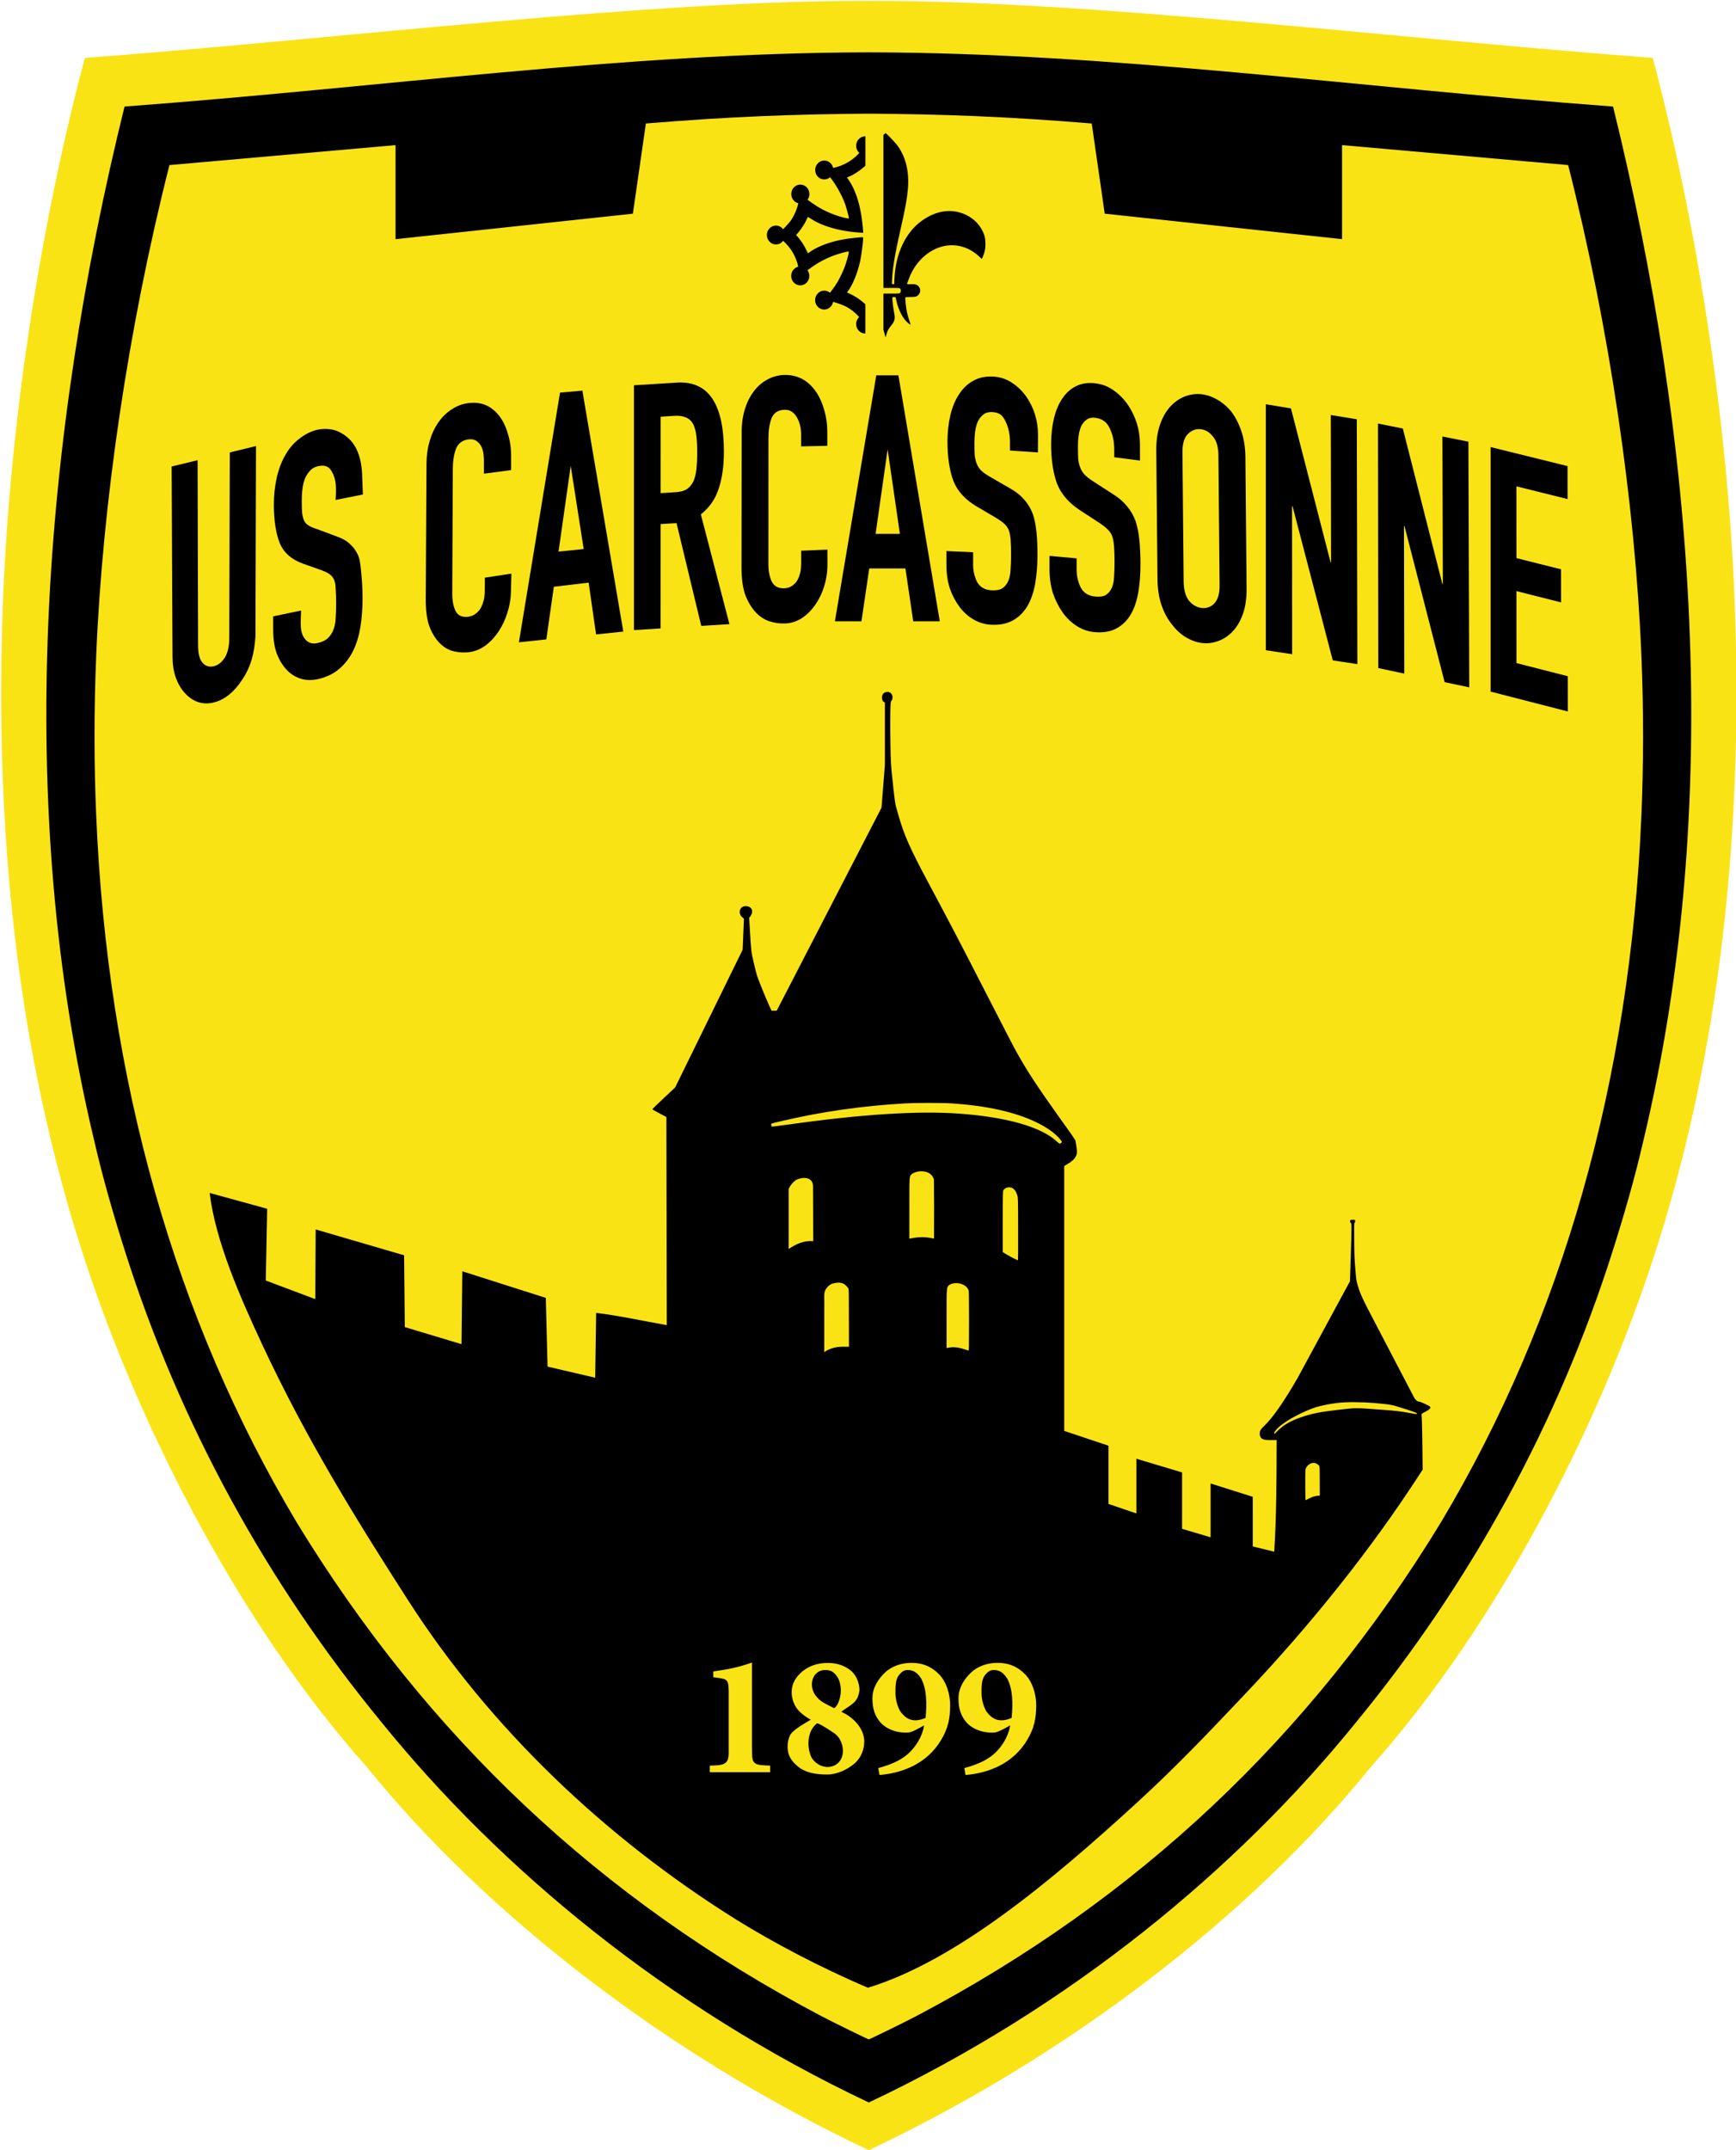 <?xml version="1.0" encoding="UTF-8" standalone="no"?>
<!-- Created with Inkscape (http://www.inkscape.org/) -->

<svg
   width="149.588mm"
   height="185.208mm"
   viewBox="0 0 149.588 185.208"
   version="1.1"
   id="svg5"
   xml:space="preserve"
   inkscape:version="1.2 (dc2aeda, 2022-05-15)"
   sodipodi:docname="Logo US Carcassonne - 2023.svg"
   xmlns:inkscape="http://www.inkscape.org/namespaces/inkscape"
   xmlns:sodipodi="http://sodipodi.sourceforge.net/DTD/sodipodi-0.dtd"
   xmlns="http://www.w3.org/2000/svg"
   xmlns:svg="http://www.w3.org/2000/svg"><sodipodi:namedview
     id="namedview7"
     pagecolor="#ffffff"
     bordercolor="#000000"
     borderopacity="0.25"
     inkscape:showpageshadow="2"
     inkscape:pageopacity="0.0"
     inkscape:pagecheckerboard="0"
     inkscape:deskcolor="#d1d1d1"
     inkscape:document-units="mm"
     showgrid="false"
     inkscape:zoom="3.719096"
     inkscape:cx="211.34168"
     inkscape:cy="319.43246"
     inkscape:window-width="1920"
     inkscape:window-height="888"
     inkscape:window-x="0"
     inkscape:window-y="25"
     inkscape:window-maximized="0"
     inkscape:current-layer="layer1" /><defs
     id="defs2" /><g
     inkscape:label="Calque 1"
     inkscape:groupmode="layer"
     id="layer1"
     transform="translate(247.067,189.113)"><g
       id="g4936"
       transform="matrix(0.971,0,0,0.971,-7.064,-5.407)"
       style="stroke-width:1.029;stroke:none"><path
         id="path4293"
         style="fill:#fae314;fill-opacity:1;stroke:none;stroke-width:0.051;stroke-dasharray:none"
         d="m -170.072,-189.113 c -19.281,-0.061 -45.89,3.253 -69.568,5.061 -3.698,13.864 -6.625,31.369 -7.27,48.313 -0.749,19.676 1.112,39.633 7.316,58.463 5.018,15.228 13.895,32.407 25.015,44.876 10.543,13.024 26.601,25.492 44.507,33.946 17.906,-8.454 33.964,-20.922 44.508,-33.946 11.12,-12.47 19.997,-29.648 25.015,-44.876 6.204,-18.83 8.066,-38.787 7.316,-58.463 -0.645,-16.944 -3.572,-34.449 -7.27,-48.313 -23.679,-1.807 -50.288,-5.122 -69.568,-5.061 z" /><path
         id="path323"
         style="fill:#000000;stroke:none;stroke-width:0.051;stroke-dasharray:none"
         d="m -170.072,-184.55 c -21.695,0.039 -43.073,3.102 -66.047,4.809 -7.225,29.285 -9.909,61.709 -2.661,91.86 0.737,3.211 1.713,6.565 2.707,9.7 4.85,15.282 12.587,29.388 22.751,41.757 10.543,13.024 25.344,25.283 43.25,33.737 17.906,-8.454 32.707,-20.714 43.25,-33.737 10.164,-12.369 17.901,-26.475 22.751,-41.757 0.995,-3.135 1.97,-6.489 2.707,-9.7 7.248,-30.15 4.564,-62.574 -2.661,-91.86 -22.974,-1.707 -44.352,-4.77 -66.047,-4.809 z" /><path
         id="path327"
         style="fill:#fae314;fill-opacity:1;stroke:none;stroke-width:0.051;stroke-dasharray:none"
         d="m -170.072,-179.109 c -6.675,0.051 -12.122,0.246 -19.782,0.871 l -1.154,8 -21.061,2.261 v -8.342 l -20.065,1.77 c -3.676,14.487 -5.945,30.05 -6.5,43.519 -0.208,5.053 -0.19,9.656 0,14.175 0.99,23.524 6.977,44.608 17.808,62.735 11.608,19.015 26.948,33.44 46.541,43.77 1.116,0.588 4.146,2.063 4.213,2.063 0.067,-3.869e-4 3.097,-1.475 4.214,-2.063 19.593,-10.331 34.933,-24.756 46.541,-43.77 10.83,-18.126 16.817,-39.211 17.807,-62.735 0.19,-4.52 0.209,-9.123 5.2e-4,-14.175 -0.555,-13.469 -2.824,-29.032 -6.5,-43.519 l -20.065,-1.77 v 8.342 l -21.061,-2.261 -1.153,-8 c -7.66,-0.625 -13.107,-0.821 -19.782,-0.871 z" /></g><g
       id="g4355"
       transform="matrix(0.971,0,0,0.971,-7.064,-5.407)"
       style="stroke-width:1.029;stroke:none"><path
         d="m -224.453,-149.623 -0.049,16.893 c -0.098,1.371 -0.351,2.623 -1.192,3.854 -0.339,0.527 -0.728,0.966 -1.166,1.318 -0.438,0.352 -0.903,0.583 -1.397,0.693 -0.493,0.111 -0.957,0.088 -1.392,-0.068 -0.42,-0.159 -0.798,-0.425 -1.132,-0.798 -0.335,-0.374 -0.598,-0.824 -0.788,-1.349 -0.191,-0.546 -0.289,-1.164 -0.292,-1.854 l -0.078,-16.878 2.304,-0.557 0.042,16.398 c 2.7e-4,0.752 0.132,1.275 0.394,1.571 0.262,0.295 0.59,0.398 0.984,0.309 0.394,-0.089 0.724,-0.341 0.988,-0.756 0.265,-0.416 0.4,-1.001 0.403,-1.756 l 0.046,-16.457 z"
         style="font-weight:bold;font-size:66.667px;font-family:'DIN Condensed';-inkscape-font-specification:'DIN Condensed,  Bold';text-align:center;text-anchor:middle;white-space:pre;fill:#000000;stroke:none;stroke-width:0.051"
         id="path5466"
         class="UnoptimicedTransforms"
         sodipodi:nodetypes="cccsscscccccsssccc" /><path
         d="m -214.967,-145.327 -2.422,0.486 c 0.067,-1.043 0.067,-1.767 -0.283,-2.422 -0.242,-0.49 -0.558,-0.691 -1.149,-0.601 -0.319,0.049 -0.578,0.17 -0.776,0.364 -0.198,0.194 -0.358,0.424 -0.48,0.689 -0.122,0.286 -0.205,0.607 -0.249,0.963 -0.045,0.336 -0.066,0.688 -0.065,1.057 0.002,0.43 0.011,0.788 0.028,1.072 0.032,0.281 0.095,0.527 0.188,0.736 0.231,0.441 0.736,0.59 1.197,0.748 l 1.666,0.623 c 0.507,0.169 0.916,0.405 1.228,0.708 0.31,0.282 0.554,0.636 0.731,1.061 0.162,0.447 0.202,1.098 0.262,1.703 0.06,0.585 0.09,1.264 0.092,2.038 0.002,0.893 -0.062,1.74 -0.191,2.542 -0.13,0.783 -0.34,1.475 -0.631,2.078 -0.307,0.627 -0.711,1.159 -1.212,1.597 -0.504,0.439 -1.123,0.746 -1.859,0.922 -0.559,0.133 -1.083,0.127 -1.573,-0.02 -0.492,-0.148 -0.916,-0.414 -1.274,-0.799 -0.359,-0.387 -0.649,-0.862 -0.871,-1.427 -0.206,-0.59 -0.312,-1.255 -0.316,-1.994 l -0.006,-1.313 2.478,-0.516 -0.032,1.029 c 0.003,0.569 0.038,0.953 0.285,1.366 0.261,0.388 0.617,0.622 1.207,0.489 0.392,-0.088 0.692,-0.226 0.901,-0.413 0.224,-0.211 0.395,-0.469 0.513,-0.776 0.118,-0.307 0.184,-0.652 0.198,-1.035 0.029,-0.407 0.042,-0.851 0.041,-1.332 -0.002,-0.561 -0.018,-1.02 -0.049,-1.375 -0.034,-0.92 -0.459,-1.236 -1.199,-1.511 l -1.668,-0.592 c -1.018,-0.359 -1.712,-0.959 -2.076,-1.799 -0.349,-0.867 -0.528,-1.994 -0.536,-3.381 -0.005,-0.829 0.078,-1.63 0.246,-2.404 0.169,-0.773 0.424,-1.454 0.765,-2.043 0.324,-0.585 0.734,-1.068 1.228,-1.447 0.507,-0.4 1.139,-0.754 1.825,-0.849 0.576,-0.08 1.185,-0.027 1.651,0.192 0.479,0.216 0.889,0.532 1.232,0.947 0.681,0.866 0.897,2.042 0.899,3.284 z"
         style="font-weight:bold;font-size:66.667px;font-family:'DIN Condensed';-inkscape-font-specification:'DIN Condensed,  Bold';text-align:center;text-anchor:middle;white-space:pre;fill:#000000;stroke:none;stroke-width:0.051"
         id="path5468"
         sodipodi:nodetypes="ccccscccccccccccccsscsccccccscsccccccccccscccc" /><path
         d="m -201.788,-138.31 -0.038,1.435 c -7.7e-4,0.674 -0.1,1.33 -0.298,1.967 -0.183,0.616 -0.442,1.181 -0.778,1.694 -0.336,0.514 -0.733,0.944 -1.192,1.289 -0.444,0.323 -0.926,0.518 -1.447,0.584 -0.445,0.056 -0.897,0.03 -1.357,-0.077 -0.461,-0.107 -0.875,-0.345 -1.242,-0.712 -0.368,-0.367 -0.673,-0.856 -0.917,-1.466 -0.228,-0.632 -0.339,-1.454 -0.333,-2.464 l 0.068,-12.025 c 0.004,-0.71 0.1,-1.379 0.286,-2.006 0.186,-0.626 0.449,-1.179 0.786,-1.657 0.337,-0.478 0.734,-0.861 1.191,-1.149 0.471,-0.309 0.987,-0.492 1.547,-0.548 1.088,-0.11 1.968,0.273 2.644,1.146 0.33,0.427 0.585,0.953 0.764,1.577 0.195,0.602 0.292,1.275 0.291,2.02 l -0.001,1.208 -2.416,0.321 0.003,-0.888 c 0.002,-0.605 -0.019,-1.187 -0.275,-1.604 -0.256,-0.416 -0.603,-0.602 -1.042,-0.556 -0.576,0.06 -0.964,0.343 -1.164,0.848 -0.184,0.484 -0.278,1.091 -0.281,1.82 l -0.047,10.995 c -0.003,0.637 0.095,1.159 0.292,1.567 0.213,0.406 0.587,0.576 1.123,0.51 0.153,-0.019 0.314,-0.069 0.482,-0.151 0.184,-0.105 0.352,-0.248 0.505,-0.431 0.138,-0.181 0.253,-0.42 0.345,-0.718 0.092,-0.298 0.139,-0.662 0.14,-1.092 l 0.003,-1.074 z"
         style="font-weight:bold;font-size:66.667px;font-family:'DIN Condensed';-inkscape-font-specification:'DIN Condensed,  Bold';text-align:center;text-anchor:middle;white-space:pre;fill:#000000;stroke:none;stroke-width:0.051"
         id="path5470"
         sodipodi:nodetypes="cccscscccsccscccccccccsccccccccccc" /><path
         d="m -195.374,-140.489 -1.15,-7.377 -1.082,7.604 z m -5.748,8.271 3.649,-22.147 1.984,-0.175 3.63,21.373 -2.415,0.252 -0.66,-4.595 -3.088,0.367 -0.667,4.67 z"
         style="font-weight:bold;font-size:66.667px;font-family:'DIN Condensed';-inkscape-font-specification:'DIN Condensed,  Bold';text-align:center;text-anchor:middle;white-space:pre;fill:#000000;stroke:none;stroke-width:0.051"
         id="path5472"
         sodipodi:nodetypes="ccccccccccccc" /><path
         d="m -188.546,-152.228 -0.002,6.78 1.345,-0.084 c 0.417,-0.026 0.75,-0.118 0.997,-0.276 0.247,-0.178 0.441,-0.414 0.58,-0.707 0.124,-0.293 0.209,-0.644 0.256,-1.054 0.047,-0.43 0.07,-0.92 0.071,-1.47 4.2e-4,-0.55 -0.022,-1.027 -0.069,-1.431 -0.046,-0.425 -0.139,-0.786 -0.278,-1.083 -0.294,-0.552 -0.85,-0.803 -1.671,-0.752 z m -2.368,18.929 v -21.717 l 3.809,-0.237 c 2.787,-0.173 4.177,1.871 4.173,6.129 -0.001,1.282 -0.157,2.381 -0.467,3.295 -0.295,0.913 -0.821,1.668 -1.579,2.264 l 2.538,9.738 -2.5,0.156 -2.195,-9.12 -1.414,0.088 -0.003,9.257 z"
         style="font-weight:bold;font-size:66.667px;font-family:'DIN Condensed';-inkscape-font-specification:'DIN Condensed,  Bold';text-align:center;text-anchor:middle;white-space:pre;fill:#000000;stroke:none;stroke-width:0.051"
         id="path5474" /><path
         d="m -173.745,-140.436 0.002,1.333 c 7.7e-4,0.667 -0.097,1.308 -0.293,1.924 -0.182,0.596 -0.439,1.136 -0.774,1.62 -0.335,0.485 -0.732,0.882 -1.191,1.192 -0.445,0.289 -0.929,0.449 -1.453,0.478 -0.448,0.025 -0.904,-0.031 -1.369,-0.169 -0.466,-0.138 -0.886,-0.403 -1.26,-0.793 -0.374,-0.391 -0.687,-0.899 -0.936,-1.524 -0.234,-0.646 -0.351,-1.474 -0.35,-2.481 l 0.014,-12.039 c 8.1e-4,-0.714 0.095,-1.378 0.283,-1.992 0.188,-0.613 0.453,-1.145 0.795,-1.595 0.342,-0.45 0.744,-0.798 1.208,-1.044 0.478,-0.266 1.001,-0.401 1.569,-0.405 1.101,-0.007 1.991,0.459 2.675,1.396 0.333,0.458 0.591,1.006 0.773,1.645 0.197,0.619 0.296,1.299 0.297,2.041 l 0.001,1.204 -2.322,0.049 -4.6e-4,-1.029 c -2.8e-4,-0.605 -0.13,-1.127 -0.39,-1.566 -0.26,-0.44 -0.612,-0.657 -1.056,-0.651 -0.584,0.008 -0.976,0.256 -1.177,0.745 -0.185,0.469 -0.278,1.069 -0.279,1.8 l -0.005,11.121 c -2.6e-4,0.634 0.1,1.161 0.302,1.58 0.217,0.419 0.596,0.615 1.136,0.588 0.154,-0.008 0.316,-0.046 0.485,-0.115 0.184,-0.09 0.353,-0.221 0.507,-0.391 0.138,-0.169 0.253,-0.398 0.345,-0.687 0.092,-0.289 0.138,-0.646 0.137,-1.073 l -4.8e-4,-1.066 z"
         style="font-weight:bold;font-size:66.667px;font-family:'DIN Condensed';-inkscape-font-specification:'DIN Condensed,  Bold';text-align:center;text-anchor:middle;white-space:pre;fill:#000000;stroke:none;stroke-width:0.051"
         id="path5476" /><path
         d="m -167.313,-141.833 -1.089,-7.497 -1.067,7.497 z m -5.767,7.755 3.672,-21.818 h 1.963 l 3.672,21.818 h -2.356 l -0.693,-4.688 h -3.21 l -0.693,4.688 z"
         style="font-weight:bold;font-size:66.667px;font-family:'DIN Condensed';-inkscape-font-specification:'DIN Condensed,  Bold';text-align:center;text-anchor:middle;white-space:pre;fill:#000000;stroke:none;stroke-width:0.051"
         id="path5478"
         sodipodi:nodetypes="ccccccccccccc" /><path
         d="m -155.063,-149.058 -2.481,-0.169 0.002,-0.704 c 0.002,-0.715 -0.128,-1.336 -0.39,-1.864 -0.247,-0.548 -0.549,-0.805 -1.155,-0.842 -0.327,-0.02 -0.592,0.046 -0.794,0.199 -0.203,0.152 -0.366,0.348 -0.491,0.587 -0.125,0.26 -0.211,0.563 -0.257,0.909 -0.047,0.326 -0.07,0.673 -0.07,1.042 7e-5,0.43 0.008,0.789 0.023,1.076 0.031,0.288 0.093,0.547 0.187,0.777 0.093,0.23 0.225,0.431 0.396,0.603 0.186,0.173 0.434,0.35 0.744,0.529 l 1.806,1.041 c 0.523,0.291 0.945,0.627 1.266,1.007 0.321,0.36 0.572,0.776 0.754,1.249 0.166,0.492 0.278,1.051 0.337,1.677 0.058,0.605 0.086,1.298 0.082,2.08 -0.004,0.9 -0.076,1.736 -0.217,2.508 -0.14,0.751 -0.364,1.389 -0.67,1.914 -0.322,0.544 -0.742,0.965 -1.261,1.263 -0.519,0.298 -1.154,0.433 -1.903,0.405 -0.567,-0.021 -1.096,-0.171 -1.588,-0.449 -0.492,-0.278 -0.916,-0.655 -1.272,-1.129 -0.356,-0.475 -0.643,-1.018 -0.861,-1.63 -0.203,-0.632 -0.305,-1.311 -0.307,-2.037 l -0.003,-1.294 2.371,0.107 2.5e-4,1.109 c 1.3e-4,0.563 0.124,1.081 0.37,1.553 0.262,0.452 0.692,0.69 1.291,0.715 0.399,0.017 0.706,-0.041 0.92,-0.172 0.23,-0.15 0.407,-0.363 0.53,-0.638 0.123,-0.275 0.193,-0.602 0.209,-0.982 0.032,-0.399 0.048,-0.84 0.049,-1.321 0.001,-0.562 -0.013,-1.025 -0.042,-1.389 -0.03,-0.364 -0.09,-0.659 -0.182,-0.885 -0.107,-0.227 -0.253,-0.416 -0.437,-0.566 -0.169,-0.15 -0.4,-0.312 -0.692,-0.488 l -1.692,-0.996 c -1.025,-0.6 -1.718,-1.359 -2.078,-2.275 -0.345,-0.938 -0.52,-2.095 -0.523,-3.47 -0.002,-0.823 0.083,-1.6 0.254,-2.332 0.171,-0.733 0.429,-1.357 0.773,-1.873 0.329,-0.517 0.744,-0.915 1.245,-1.193 0.516,-0.298 1.126,-0.424 1.828,-0.379 0.592,0.038 1.129,0.217 1.61,0.537 0.496,0.32 0.92,0.727 1.275,1.222 0.706,1.028 1.056,2.174 1.05,3.439 z"
         style="font-weight:bold;font-size:66.667px;font-family:'DIN Condensed';-inkscape-font-specification:'DIN Condensed,  Bold';text-align:center;text-anchor:middle;white-space:pre;fill:#000000;stroke:none;stroke-width:0.051"
         id="path5480"
         sodipodi:nodetypes="ccccssccccccccccccccssssccccscccsccccccccccccscccc" /><path
         d="m -146.006,-148.338 -2.284,-0.291 -0.002,-0.691 c -0.002,-0.701 -0.131,-1.318 -0.388,-1.852 -0.242,-0.553 -0.659,-0.871 -1.25,-0.954 -0.32,-0.045 -0.579,-6.7e-4 -0.777,0.133 -0.199,0.133 -0.36,0.313 -0.483,0.538 -0.123,0.246 -0.208,0.537 -0.254,0.875 -0.046,0.318 -0.069,0.659 -0.069,1.024 -4e-5,0.426 0.008,0.782 0.023,1.068 0.031,0.288 0.093,0.55 0.185,0.785 0.092,0.235 0.224,0.444 0.393,0.627 0.185,0.185 0.43,0.376 0.737,0.575 l 1.781,1.148 c 0.514,0.321 0.928,0.68 1.244,1.077 0.316,0.377 0.564,0.805 0.745,1.287 0.166,0.5 0.28,1.064 0.343,1.694 0.062,0.61 0.095,1.308 0.099,2.095 0.004,0.909 -0.059,1.753 -0.19,2.533 -0.131,0.761 -0.346,1.405 -0.645,1.933 -0.315,0.549 -0.729,0.969 -1.245,1.261 -0.518,0.293 -1.154,0.415 -1.909,0.363 -0.573,-0.039 -1.109,-0.211 -1.609,-0.516 -0.501,-0.306 -0.933,-0.713 -1.295,-1.219 -0.363,-0.508 -0.654,-1.084 -0.875,-1.728 -0.205,-0.664 -0.307,-1.373 -0.305,-2.123 l 0.003,-1.187 2.403,0.222 -1.9e-4,0.991 c -1.1e-4,0.579 0.124,1.117 0.374,1.613 0.264,0.477 0.699,0.739 1.301,0.787 0.4,0.032 0.707,-0.015 0.921,-0.142 0.229,-0.145 0.404,-0.357 0.525,-0.633 0.121,-0.276 0.189,-0.608 0.203,-0.994 0.029,-0.405 0.043,-0.853 0.042,-1.342 -0.001,-0.57 -0.018,-1.039 -0.049,-1.408 -0.031,-0.369 -0.093,-0.669 -0.184,-0.902 -0.107,-0.234 -0.251,-0.432 -0.434,-0.593 -0.168,-0.16 -0.397,-0.336 -0.687,-0.529 l -1.685,-1.098 c -1.025,-0.665 -1.719,-1.471 -2.078,-2.416 -0.344,-0.965 -0.514,-2.134 -0.511,-3.506 0.002,-0.817 0.09,-1.581 0.263,-2.291 0.173,-0.708 0.431,-1.3 0.774,-1.778 0.326,-0.478 0.736,-0.831 1.229,-1.059 0.506,-0.245 1.101,-0.315 1.785,-0.211 0.575,0.087 1.094,0.305 1.56,0.653 0.479,0.349 0.89,0.777 1.234,1.282 0.686,1.048 1.03,2.184 1.036,3.412 z"
         style="font-weight:bold;font-size:66.667px;font-family:'DIN Condensed';-inkscape-font-specification:'DIN Condensed,  Bold';text-align:center;text-anchor:middle;white-space:pre;fill:#000000;stroke:none;stroke-width:0.051"
         id="path5482" /><path
         d="m -144.561,-149.215 c -0.008,-0.866 0.098,-1.623 0.319,-2.272 0.221,-0.65 0.519,-1.185 0.895,-1.605 0.361,-0.401 0.77,-0.699 1.226,-0.894 0.473,-0.194 0.948,-0.277 1.425,-0.248 0.478,0.029 0.951,0.17 1.419,0.422 0.484,0.254 0.923,0.609 1.318,1.064 0.38,0.475 0.69,1.059 0.932,1.753 0.242,0.694 0.367,1.483 0.375,2.367 l 0.104,11.587 c 0.008,0.924 -0.102,1.702 -0.332,2.333 -0.23,0.63 -0.53,1.139 -0.902,1.526 -0.386,0.405 -0.82,0.692 -1.299,0.86 -0.463,0.17 -0.934,0.226 -1.412,0.17 -0.477,-0.056 -0.954,-0.224 -1.431,-0.502 -0.46,-0.276 -0.875,-0.657 -1.244,-1.143 -0.384,-0.467 -0.692,-1.035 -0.925,-1.705 -0.233,-0.669 -0.353,-1.456 -0.361,-2.361 z m 2.429,11.594 c 0.007,0.749 0.165,1.322 0.474,1.72 0.325,0.38 0.703,0.593 1.134,0.641 0.432,0.047 0.802,-0.085 1.108,-0.398 0.323,-0.332 0.481,-0.876 0.474,-1.631 l -0.105,-11.516 c -0.007,-0.756 -0.175,-1.319 -0.504,-1.689 -0.313,-0.389 -0.686,-0.597 -1.118,-0.627 -0.431,-0.029 -0.806,0.127 -1.125,0.47 -0.303,0.323 -0.451,0.859 -0.444,1.609 z"
         style="font-weight:bold;font-size:66.667px;font-family:'DIN Condensed';-inkscape-font-specification:'DIN Condensed,  Bold';text-align:center;text-anchor:middle;white-space:pre;fill:#000000;stroke:none;stroke-width:0.051"
         id="path5484" /><path
         d="m -134.839,-131.513 v -21.818 l 2.23,0.368 3.514,13.647 0.045,0.007 -0.022,-13.07 2.305,0.381 0.05,21.717 -2.182,-0.331 -3.568,-13.67 -0.046,-0.007 0.009,13.13 z"
         style="font-weight:bold;font-size:66.667px;font-family:'DIN Condensed';-inkscape-font-specification:'DIN Condensed,  Bold';text-align:center;text-anchor:middle;white-space:pre;fill:#000000;stroke:none;stroke-width:0.051"
         id="path5486" /><path
         d="m -124.859,-129.929 -0.025,-21.692 2.202,0.442 3.506,13.777 0.045,0.009 -0.037,-13.081 2.305,0.463 0.075,21.793 -2.183,-0.463 -3.562,-13.839 -0.045,-0.009 0.024,13.089 z"
         style="font-weight:bold;font-size:66.667px;font-family:'DIN Condensed';-inkscape-font-specification:'DIN Condensed,  Bold';text-align:center;text-anchor:middle;white-space:pre;fill:#000000;stroke:none;stroke-width:0.051"
         id="path5488" /><path
         d="m -114.89,-127.841 v -21.692 l 6.825,1.685 0.003,2.926 -4.542,-1.128 0.002,6.365 3.961,0.995 0.003,2.934 -3.963,-1.001 0.002,6.385 4.554,1.164 0.004,3.128 z"
         style="font-weight:bold;font-size:66.667px;font-family:'DIN Condensed';-inkscape-font-specification:'DIN Condensed,  Bold';text-align:center;text-anchor:middle;white-space:pre;fill:#000000;stroke:none;stroke-width:0.051"
         id="path5490" /></g><path
       id="path329"
       style="fill:#000000;stroke:none;stroke-width:0.05;stroke-dasharray:none"
       d="m -170.581,-129.515 c -0.167,-0.004 -0.336,0.069 -0.408,0.19 -0.134,0.227 -0.085,0.6 0.09,0.68 l 0.08,0.036 v 2.7 2.699 l -0.144,1.832 -0.144,1.831 -4.516,8.746 -4.517,8.746 h -0.222 -0.222 l -0.251,-0.551 c -0.285,-0.625 -0.851,-2.025 -0.996,-2.462 -0.053,-0.16 -0.187,-0.685 -0.297,-1.167 -0.218,-0.954 -0.208,-0.872 -0.322,-2.766 l -0.063,-1.049 0.079,-0.103 c 0.347,-0.455 0.162,-0.905 -0.373,-0.908 -0.315,-0.002 -0.518,0.193 -0.518,0.498 0,0.189 0.067,0.328 0.225,0.463 l 0.137,0.117 -0.056,1.339 -0.056,1.339 -2.907,5.929 -2.907,5.93 -0.985,0.923 c -0.542,0.508 -0.985,0.937 -0.985,0.953 0,0.016 0.273,0.175 0.607,0.351 l 0.607,0.321 0.034,17.928 c -2.053,-0.367 -4.323,-0.86 -6.087,-1.053 l -0.081,5.579 -4.105,-0.956 -0.152,-5.921 -7.194,-2.29 -0.069,6.277 -4.886,-1.469 -0.06,-6.186 -7.622,-2.227 -0.032,6.003 -4.266,-1.603 0.121,-6.18 -4.958,-1.363 c 0.498,4.127 2.631,8.997 4.555,13.112 3.77,8.064 8.002,14.912 12.59,22.043 7.046,10.95 16.909,20.357 28.189,27.411 3.221,2.001 7.33,4.171 11.392,5.895 7.595,-2.323 15.825,-9.208 23.249,-16.009 3.595,-3.294 6.479,-6.38 9.037,-9.068 6.128,-6.443 11.147,-12.865 15.019,-18.797 l 0.491,-0.752 -0.02,-1.93 c -0.011,-1.061 -0.033,-2.124 -0.049,-2.362 -0.017,-0.238 -0.022,-0.457 -0.015,-0.488 0.008,-0.031 0.098,-0.097 0.199,-0.146 0.584,-0.284 0.688,-0.455 0.368,-0.604 -0.084,-0.039 -0.271,-0.128 -0.415,-0.197 -0.145,-0.069 -0.295,-0.125 -0.334,-0.125 -0.222,0 -0.349,-0.202 -0.436,-0.297 l -3.561,-6.816 c -0.884,-1.691 -1.082,-2.084 -1.34,-2.932 -0.103,-0.34 -0.12,-0.458 -0.197,-1.361 -0.071,-0.831 -0.087,-1.224 -0.097,-2.474 -0.012,-1.342 -0.008,-1.491 0.04,-1.544 0.03,-0.034 0.049,-0.098 0.043,-0.151 -0.01,-0.085 -0.022,-0.093 -0.163,-0.102 -0.084,-0.005 -0.183,0.006 -0.219,0.026 -0.084,0.045 -0.085,0.168 -9.7e-4,0.243 0.06,0.054 0.065,0.1 0.065,0.561 0,0.276 -0.03,1.397 -0.066,2.489 l -0.066,1.986 -4.508,8.324 c -1.171,2.032 -2.162,3.453 -2.89,4.142 -0.175,0.167 -0.386,0.35 -0.376,0.652 0.007,0.234 0.086,0.419 0.308,0.492 0.332,0.109 0.751,0.057 1.15,0.064 -0.007,3.225 -0.01,6.453 -0.207,9.615 l -1.851,-0.45 V -60.187 l -3.634,-1.146 v 4.635 l -2.457,-0.729 v -4.859 l -3.934,-1.178 v 4.712 l -2.409,-0.818 v -5.017 l -3.814,-1.276 V -88.679 l 0.294,-0.174 c 0.557,-0.33 0.806,-0.657 0.807,-1.058 1.9e-4,-0.111 -0.029,-0.351 -0.064,-0.535 -0.036,-0.183 -0.065,-0.36 -0.065,-0.394 -1.2e-4,-0.073 -0.18,-0.335 -1.544,-2.24 -1.758,-2.457 -2.698,-3.899 -3.551,-5.443 -0.272,-0.493 -0.87,-1.647 -2.618,-5.055 -2.291,-4.467 -3.096,-6.006 -5.004,-9.574 -1.55,-2.898 -2.062,-4.053 -2.528,-5.706 -0.082,-0.292 -0.17,-0.599 -0.196,-0.68 -0.099,-0.318 -0.167,-0.836 -0.375,-2.864 -0.088,-0.858 -0.104,-1.158 -0.131,-2.56 -0.018,-0.873 -0.021,-2.062 -0.01,-2.641 0.021,-1.029 0.023,-1.055 0.094,-1.14 0.191,-0.228 0.097,-0.641 -0.168,-0.741 -0.051,-0.019 -0.107,-0.03 -0.162,-0.031 z m 3.55,35.404 c 0.795,6.6e-5 1.576,0.013 1.964,0.039 3.035,0.201 5.445,0.737 7.29,1.622 0.941,0.451 1.693,0.995 2.091,1.51 0.136,0.176 0.137,0.18 0.077,0.246 -0.122,0.135 -0.147,0.129 -0.377,-0.084 -1.366,-1.272 -4.303,-2.112 -8.437,-2.414 -3.536,-0.258 -8.458,0.058 -14.716,0.943 -0.817,0.115 -1.415,0.186 -1.432,0.17 -0.016,-0.016 -0.033,-0.078 -0.038,-0.139 -0.011,-0.129 -0.095,-0.098 0.865,-0.325 3.425,-0.809 6.982,-1.319 10.66,-1.529 0.448,-0.026 1.258,-0.039 2.054,-0.039 z m 0.363,6.414 0.073,0.15 0.02,2.504 -0.01,2.623 c -0.737,-0.185 -1.364,-0.163 -2.126,0.003 l 5e-4,-2.61 c 8e-4,-2.951 -0.016,-2.756 0.262,-2.993 0.525,-0.323 1.48,-0.298 1.781,0.323 z m -10.343,0.799 0.021,4.689 c -0.814,-0.053 -1.436,0.222 -2.122,0.678 3.4e-4,-1.722 6.8e-4,-3.443 9.8e-4,-5.165 0.144,-0.32 0.396,-0.63 0.68,-0.803 0.489,-0.238 1.439,-0.295 1.421,0.602 z m 16.866,0.055 c 0.351,-0.022 0.597,0.229 0.736,0.687 0.065,0.212 0.067,0.299 0.072,2.909 0.003,1.48 -0.002,2.69 -0.011,2.69 -0.483,-0.197 -0.869,-0.436 -1.312,-0.703 v -2.621 c 0,-2.462 0.004,-2.628 0.058,-2.728 0.155,-0.184 0.289,-0.223 0.457,-0.233 z m -13.842,8.665 c 0.036,0.07 0.052,0.12 0.06,0.577 l 0.015,4.491 c -0.673,-0.005 -1.332,-0.069 -2.131,0.46 l 0.005,-4.427 c 1.5e-4,-0.128 -0.042,-0.649 0.077,-0.892 0.105,-0.215 0.326,-0.458 0.579,-0.568 0.622,-0.182 1.033,-0.134 1.395,0.359 z m 10.391,0.239 c 0.018,0.071 0.03,1.147 0.03,2.639 -9.7e-4,2.307 -0.006,2.519 -0.054,2.517 -0.663,-0.209 -1.1,-0.39 -1.883,-0.218 v -2.492 c 0,-2.803 -0.006,-2.728 0.224,-2.935 0.519,-0.342 1.504,-0.13 1.684,0.489 z m 33.238,9.603 c 1.119,0.004 2.494,0.11 3.232,0.251 0.178,0.034 0.735,0.198 1.238,0.364 0.731,0.241 0.915,0.313 0.916,0.358 9.8e-4,0.072 0.029,0.074 -0.608,-0.039 -0.835,-0.148 -1.201,-0.192 -2.355,-0.279 -2.392,-0.18 -2.241,-0.18 -3.808,9.71e-4 -1.606,0.185 -2.308,0.326 -3.229,0.647 -0.902,0.314 -1.504,0.663 -1.995,1.158 -0.139,0.139 -0.255,0.253 -0.259,0.253 -0.004,-2.72e-4 -0.026,-0.012 -0.049,-0.027 -0.062,-0.039 0.207,-0.382 0.474,-0.606 0.699,-0.586 2.003,-1.274 3.14,-1.655 1.304,-0.346 2.158,-0.43 3.305,-0.427 z m -3.058,5.446 c 0.064,0.087 0.067,0.131 0.07,1.348 l 0.003,1.259 c -0.537,0.008 -0.783,0.173 -1.222,0.392 -0.016,0.006 -0.029,-0.56 -0.029,-1.322 0,-1.249 0.004,-1.34 0.062,-1.453 0.144,-0.279 0.414,-0.443 0.667,-0.439 0.213,0.003 0.328,0.126 0.449,0.214 z"
       sodipodi:nodetypes="sscccccccccccsscccsscccccccsccccccccccccccccssccsscccccssssccsscscsscscccccscccccccccccccccsscssssscscccsssssccsssccssssscscccscscscccccssccccccsccsssscccsssscccssssscsccsccccscscccc" /><g
       id="g2383"
       style="fill:#fae314;fill-opacity:1;stroke-width:1.029;stroke:none"
       transform="matrix(0.971,0,0,0.971,-7.064,-5.407)"><path
         d="m -176.188,-37.332 c -0.526,-0.515 -0.724,-1.169 -0.729,-1.751 0,-0.769 0.378,-1.357 0.939,-1.834 0.57,-0.477 1.342,-0.761 2.264,-0.761 0.836,0 1.484,0.243 1.997,0.641 0.522,0.389 0.819,1.142 0.819,1.778 -0.149,1.142 -0.719,1.231 -1.619,1.913 1.11,0.497 2.024,1.488 2.042,2.616 0,0.68 -0.238,1.422 -0.855,1.962 -0.617,0.539 -1.549,0.987 -2.438,0.987 -0.959,0 -1.851,-0.141 -2.497,-0.636 -0.646,-0.495 -1.013,-1.038 -1.013,-1.79 0,-0.389 0.045,-0.661 0.214,-1.043 0.218,-0.491 1.421,-1.125 1.847,-1.397 -0.287,-0.125 -0.739,-0.461 -0.969,-0.686 z m 1.179,4.257 c 0.707,0.825 1.773,0.787 2.301,0.18 0.642,-0.737 0.298,-2.069 -0.425,-2.545 -0.371,-0.244 -1.066,-0.725 -1.518,-0.892 -1.104,0.826 -0.848,2.685 -0.359,3.257 z m 0.896,-5.094 c 0.343,0.18 0.611,0.346 0.977,0.503 0.548,-0.384 0.928,-2.088 0.101,-2.998 -0.3,-0.331 -0.579,-0.393 -0.96,-0.383 -0.643,0.017 -1.154,0.557 -1.127,1.331 0.025,0.73 0.534,1.262 1.009,1.547 z"
         style="font-weight:bold;font-size:66.667px;font-family:Goudy-Serial;-inkscape-font-specification:'Goudy-Serial Bold';text-align:center;text-anchor:middle;white-space:pre;fill:#fae314;fill-opacity:1;stroke:none;stroke-width:0.021;stroke-dasharray:none"
         id="path557"
         sodipodi:nodetypes="sccsccccssssscsssscsccsssc" /><path
         d="m -165.162,-36.141 c -0.334,0.189 -1.06,0.612 -1.393,0.636 -1.019,0.073 -1.969,-0.314 -2.48,-0.892 -0.51,-0.578 -0.715,-1.246 -0.715,-2.131 0,-0.937 0.492,-1.693 1.098,-2.279 0.616,-0.596 1.461,-0.851 2.231,-0.874 1.141,-0.035 1.952,0.358 2.596,1.023 0.645,0.666 0.986,1.79 0.973,2.781 -0.015,1.165 -0.178,1.964 -0.773,2.985 -1.286,2.205 -3.552,2.993 -5.496,3.155 l -0.113,-0.614 c 1.31,-0.355 2.272,-0.795 3.007,-1.628 0.583,-0.661 0.945,-1.412 1.064,-2.16 z m -2.234,-4.455 c -0.311,0.381 -0.317,1.011 -0.308,1.653 0.009,0.625 0.222,1.179 0.387,1.496 0.545,0.818 1.242,1.095 2.286,0.644 0.118,-1.311 0.1,-2.544 -0.391,-3.486 -0.306,-0.466 -0.626,-0.743 -1.138,-0.76 -0.345,-0.012 -0.547,0.098 -0.837,0.452 z"
         style="font-weight:bold;font-size:66.667px;font-family:Goudy-Serial;-inkscape-font-specification:'Goudy-Serial Bold';text-align:center;text-anchor:middle;white-space:pre;fill:#fae314;fill-opacity:1;stroke:none;stroke-width:0.021;stroke-dasharray:none"
         id="path559"
         sodipodi:nodetypes="cssscssssccscsscccss" /><path
         style="fill:#fae314;fill-opacity:1;stroke:none;stroke-width:0.021;stroke-dasharray:none"
         d="m -183.872,-40.926 c 1.02,-0.148 2.018,-0.28 3.43,-0.788 v 7.48 c 0,1.112 0.053,1.212 0.224,1.403 0.221,0.248 0.822,0.234 1.395,0.264 v 0.587 h -5.358 v -0.587 c 1.214,-0.036 1.676,-0.067 1.676,-1.138 v -5.441 c 0,-1.235 -0.238,-1.088 -1.366,-1.265 z"
         id="path622"
         sodipodi:nodetypes="ccssccccsscc" /><path
         d="m -157.525,-36.141 c -0.334,0.189 -1.06,0.612 -1.393,0.636 -1.019,0.073 -1.969,-0.314 -2.48,-0.892 -0.51,-0.578 -0.715,-1.246 -0.715,-2.131 0,-0.937 0.492,-1.693 1.098,-2.279 0.616,-0.596 1.461,-0.851 2.231,-0.874 1.141,-0.035 1.952,0.358 2.596,1.023 0.645,0.666 0.986,1.79 0.973,2.781 -0.015,1.165 -0.178,1.964 -0.773,2.985 -1.286,2.205 -3.552,2.993 -5.496,3.155 l -0.113,-0.614 c 1.31,-0.355 2.272,-0.795 3.007,-1.628 0.583,-0.661 0.945,-1.412 1.064,-2.16 z m -2.234,-4.455 c -0.311,0.381 -0.317,1.011 -0.308,1.653 0.009,0.625 0.222,1.179 0.387,1.496 0.545,0.818 1.242,1.095 2.286,0.644 0.118,-1.311 0.1,-2.544 -0.391,-3.486 -0.306,-0.466 -0.626,-0.743 -1.138,-0.76 -0.345,-0.012 -0.547,0.098 -0.837,0.452 z"
         style="font-weight:bold;font-size:66.667px;font-family:Goudy-Serial;-inkscape-font-specification:'Goudy-Serial Bold';text-align:center;text-anchor:middle;white-space:pre;fill:#fae314;fill-opacity:1;stroke:none;stroke-width:0.021;stroke-dasharray:none"
         id="path2332"
         sodipodi:nodetypes="cssscssssccscsscccss" /></g><g
       id="g4704"
       style="fill:#000000;stroke-width:1.029;stroke:none"
       transform="matrix(0.971,0,0,0.971,-7.064,-5.407)"><path
         id="path399"
         style="fill:#000000;stroke:none;stroke-width:0.021;stroke-dasharray:none"
         d="m -170.389,-177.099 a 0.803,0.836 0 0 0 -0.803,0.837 0.803,0.836 0 0 0 0.281,0.635 l -0.207,0.207 c -0.503,0.504 -1.259,0.951 -2.122,1.124 a 0.803,0.836 0 0 0 -0.783,-0.652 0.803,0.836 0 0 0 -0.803,0.836 0.803,0.836 0 0 0 0.803,0.837 0.803,0.836 0 0 0 0.52,-0.2 c 0.025,0.039 0.08,0.121 0.133,0.189 0.398,0.501 0.923,1.458 1.179,2.149 0.121,0.327 0.349,1.166 0.349,1.284 0,0.058 -0.013,0.057 -0.309,-0.006 -0.735,-0.158 -1.614,-0.505 -2.31,-0.912 -0.346,-0.202 -0.892,-0.576 -1.043,-0.71 a 0.803,0.836 0 0 0 0.159,-0.499 0.803,0.836 0 0 0 -0.803,-0.836 0.803,0.836 0 0 0 -0.803,0.836 0.803,0.836 0 0 0 0.626,0.816 c -0.025,0.103 -0.087,0.319 -0.139,0.473 -0.12,0.359 -0.287,0.701 -0.498,1.019 -0.136,0.204 -0.508,0.603 -0.625,0.72 l -0.092,0.091 a 0.803,0.836 0 0 0 -0.632,-0.32 0.803,0.836 0 0 0 -0.803,0.836 0.803,0.836 0 0 0 0.803,0.837 0.803,0.836 0 0 0 0.637,-0.328 l 0.232,0.239 c 0.293,0.29 0.559,0.661 0.746,1.036 0.154,0.31 0.32,0.754 0.358,1.031 a 0.803,0.836 0 0 0 -0.619,0.814 0.803,0.836 0 0 0 0.803,0.836 0.803,0.836 0 0 0 0.803,-0.836 0.803,0.836 0 0 0 -0.162,-0.504 c 0.053,-0.039 0.229,-0.16 0.367,-0.261 0.619,-0.455 1.458,-0.882 2.23,-1.135 0.514,-0.168 1.026,-0.292 1.062,-0.256 0.036,0.036 -0.088,0.549 -0.258,1.067 -0.175,0.536 -0.516,1.274 -0.796,1.724 -0.171,0.276 -0.502,0.732 -0.617,0.86 a 0.803,0.836 0 0 0 -0.505,-0.187 0.803,0.836 0 0 0 -0.803,0.837 0.803,0.836 0 0 0 0.803,0.836 0.803,0.836 0 0 0 0.788,-0.68 c 0.287,0.074 0.809,0.253 1.076,0.386 0.376,0.187 0.746,0.454 1.039,0.749 l 0.207,0.208 a 0.803,0.836 0 0 0 -0.272,0.626 0.803,0.836 0 0 0 0.803,0.836 0.803,0.836 0 0 0 0.014,-0.002 v -1.671 -0.915 l -0.18,-0.157 c -0.317,-0.278 -0.694,-0.529 -1.078,-0.717 l -0.374,-0.183 0.08,-0.105 c 0.437,-0.575 0.888,-1.692 1.098,-2.723 0.138,-0.679 0.296,-2.005 0.244,-2.057 -0.029,-0.029 -0.928,0.057 -1.475,0.141 -1.315,0.202 -2.484,0.621 -3.255,1.167 l -0.155,0.11 -0.203,-0.406 c -0.182,-0.364 -0.437,-0.741 -0.741,-1.096 l -0.105,-0.122 0.189,-0.223 c 0.255,-0.3 0.545,-0.749 0.703,-1.071 l 0.148,-0.312 0.256,0.154 c 0.989,0.663 2.592,1.122 4.311,1.234 l 0.346,0.023 -0.022,-0.28 c -0.152,-1.914 -0.569,-3.37 -1.259,-4.391 l -0.164,-0.244 0.11,-0.038 c 0.331,-0.114 0.89,-0.459 1.286,-0.793 l 0.242,-0.204 5.2e-4,-0.933 v -1.672 a 0.803,0.836 0 0 0 -0.014,-5.2e-4 z" /><path
         style="fill:#000000;stroke:none;stroke-width:0.021;stroke-dasharray:none"
         d="m -168.774,-159.935 v -3.215 h 0.712 c 0.675,0 0.715,-0.004 0.774,-0.068 0.035,-0.038 0.062,-0.118 0.062,-0.182 0,-0.064 -0.027,-0.143 -0.062,-0.182 -0.059,-0.065 -0.099,-0.068 -0.774,-0.068 h -0.712 v -13.564 l 0.181,-0.175 c 0.143,0.076 0.896,0.866 1.102,1.16 0.728,1.039 1.018,2.299 0.885,3.84 -0.073,0.848 -0.223,1.667 -0.638,3.486 -0.516,2.261 -0.731,3.556 -0.768,4.62 l -0.01,0.284 c 0.068,0.007 0.137,0.013 0.205,0.02 l 0.022,-0.494 c 0.099,-2.202 0.96,-4.052 2.373,-5.097 1.313,-0.971 2.748,-1.169 4.003,-0.55 0.621,0.307 1.106,0.772 1.408,1.354 0.219,0.42 0.29,0.72 0.29,1.214 0,0.451 -0.063,0.751 -0.237,1.142 l -0.086,0.191 -0.241,-0.225 c -0.937,-0.875 -2.146,-1.193 -3.313,-0.87 -1.313,0.363 -2.433,1.471 -2.938,2.909 -0.074,0.212 -0.154,0.343 -0.131,0.396 0.025,0.058 0.164,0.027 0.384,0.027 0.319,0 0.37,0.009 0.497,0.083 0.325,0.19 0.371,0.631 0.094,0.891 -0.147,0.137 -0.249,0.161 -0.699,0.161 -0.329,0 -0.42,0.01 -0.434,0.047 -0.035,0.09 0.057,0.937 0.142,1.32 0.047,0.211 0.142,0.545 0.212,0.742 0.07,0.197 0.118,0.359 0.108,0.359 -0.01,0 -0.098,-0.061 -0.196,-0.137 -0.455,-0.351 -0.866,-1.119 -1.061,-1.981 l -0.075,-0.334 -0.126,-0.011 c -0.069,-0.006 -0.14,0.003 -0.156,0.02 -0.036,0.036 0.048,0.811 0.141,1.292 0.122,0.628 0.084,0.801 -0.269,1.24 -0.245,0.305 -0.311,0.43 -0.403,0.767 -0.039,0.144 -0.075,0.265 -0.08,0.27 -0.057,-0.245 -0.115,-0.442 -0.184,-0.681 z"
         id="path397"
         sodipodi:nodetypes="ccscssscccscscccsssssscssssscssccssscccsscscc" /></g></g></svg>

